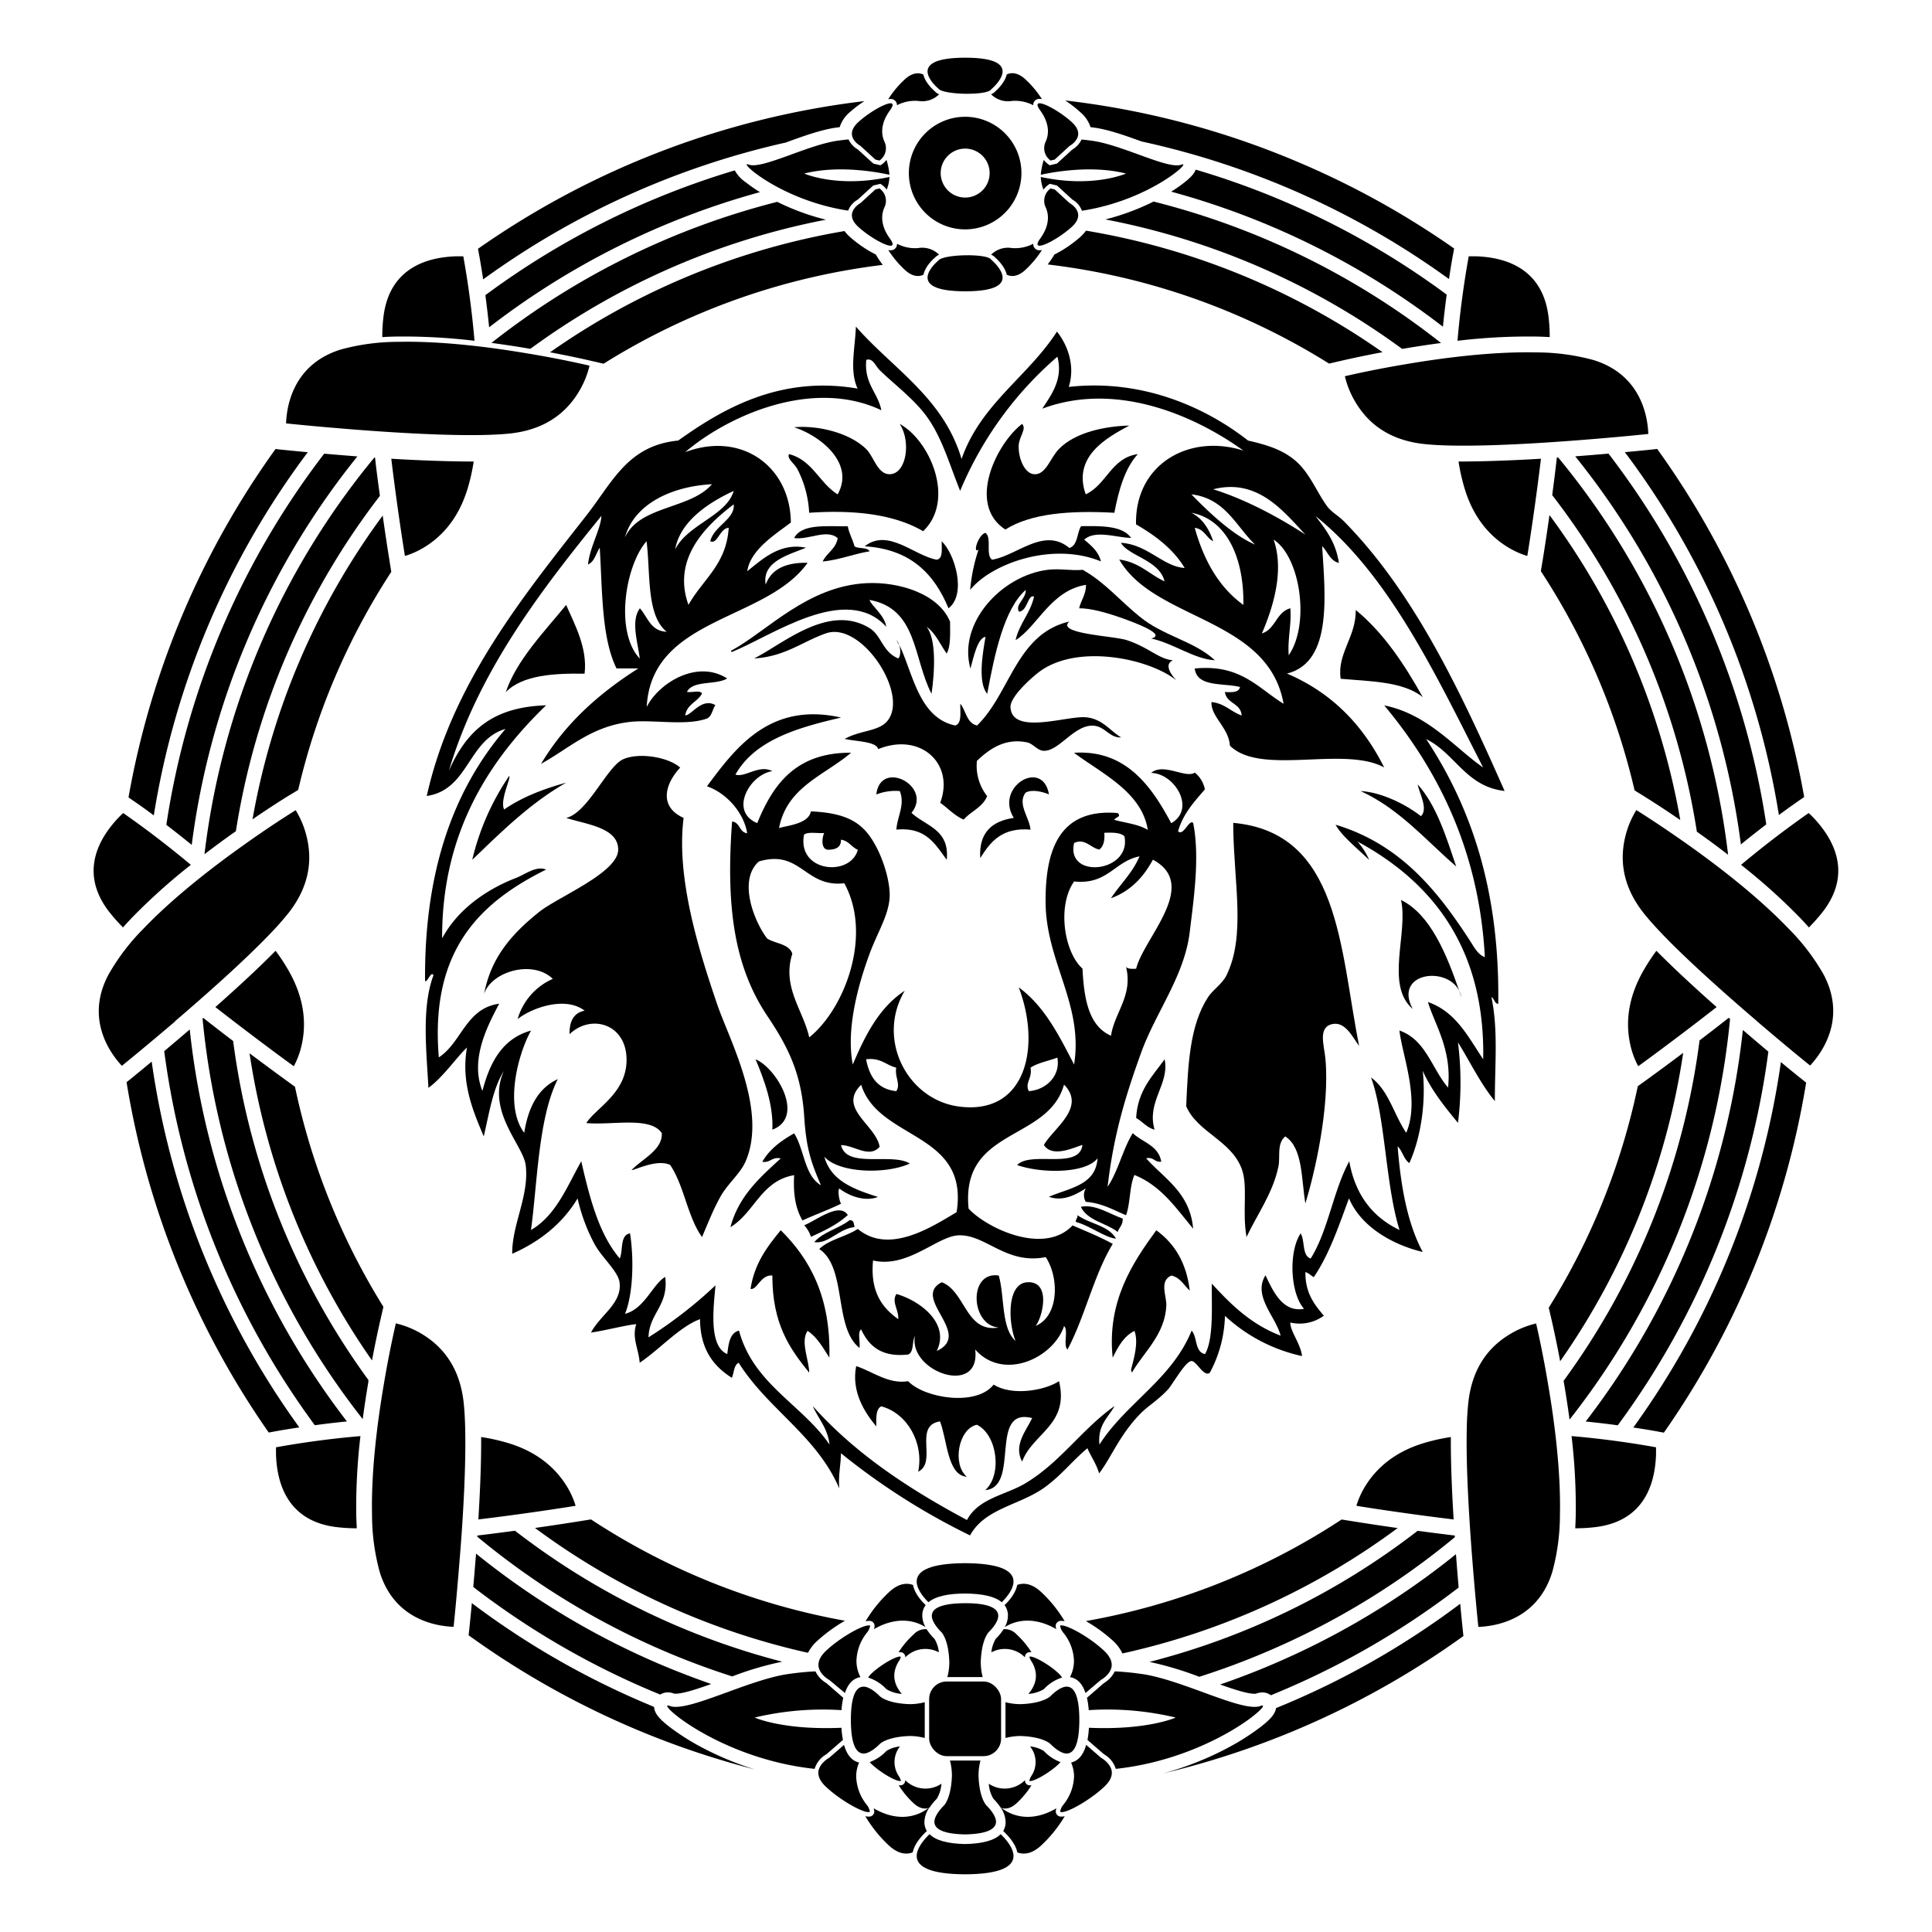 <svg id="Layer_1" data-name="Layer 1" xmlns="http://www.w3.org/2000/svg" viewBox="0 0 566.93 566.93"><path d="M418.5,216.88c13.11,19.84,21.62,44.3,21.15,77.72-1.15-.15-1.1-1.52-2-2,2,9.55,1,19.48,1,30.5-4.23-5.12-7.23-11.47-10.82-17.22a94.48,94.48,0,0,1,0,23.62c-3.85-4.7-7.69-9.38-10.34-15.26,1,9.16-.54,19.6-3.93,27.06-1.66-1.13-2-3.57-3.44-4.92.94,11.84,2.89,22.68,7.37,31-8.47-2-18.05-7.19-21.64-15.74-3,8.12-5.81,16.49-10.33,23.12-.87-.44-1.44-1.18-2.46-1.47-.07,6.13,2.63,9.5,5.41,12.79a12,12,0,0,1-9.84,2c-.07,2.54,3,6.17,3.45,9.85a48.31,48.31,0,0,1-22.63-11.81A37,37,0,0,1,355,402.84c-1.85,1.31-3.89-3.57-5.41-3.45-1.79.13-5.51,6.87-6.89,8.37-3,3.2-5.78,4.78-7.87,6.88-6.18,6.18-8.73,13.06-12.3,17.71-.82-2.79-2.35-4.86-3.44-7.38-4.54,3.83-7.52,7.78-12.3,11.31-7.37,5.46-17.68,6.17-22.14,14.27a197.69,197.69,0,0,1-37.88-24.11c-.05,3.56-.81,6.41-.49,10.33-6.63-15.49-21-23.28-29.52-36.88-1.43.69-1.34,2.91-2,4.42-5.43-3.43-9.29-8.42-9.34-17.22-6,2.23-11.82,8.84-17.71,12.8-.25-3.9-2.36-7.31-1-11.33-3,.26-9,1.85-13.28,2.47,2.72-5.2,9.2-8.59,8.37-14.76-.45-3.29-5.31-7.36-7.39-11.31a52.73,52.73,0,0,1-4.92-13.29c-4.43,7.37-11,12.62-19.18,16.24-.14-8.46,5.09-17.2,3.94-26.08-.76-5.82-11.65-15.89-6.4-27.55-3.23,5.14-4.31,12.43-5.9,19.19-3-7.14-6.76-15.64-4.92-26.07-3,2.76-7,8.72-11.31,11.81-.62-11.25-2-23.74,1.47-33-.67-1.58-2.07,2.77-2.46,1.48-.23-32.69,8.64-56.3,23.61-73.79-11.09,3.18-10.7,17.82-23.11,19.68,7.25-32.62,27.88-58.15,46.72-82.16,7.75-9.86,12.18-20.7,27.06-22.14,12.89-9.2,29.84-19.18,52.64-15.25-2.42-5.27-.74-11.71-.49-18.19,10.87,12.41,25.69,20.88,31,38.85,5.63-16.17,19.47-24.14,28-37.39,3.08,3.89,5.44,10,3.45,16.24,21.5-2.41,40.12,5.94,52.63,15.74,5.36,1.23,9.61,2.54,13.28,5.41,4.62,3.61,6.5,9.11,9.84,13.78,1.31,1.82,3.27,2.76,4.93,4.43,20.68,20.91,34.43,50.27,47.22,79.2C430.14,230.82,427.07,221.1,418.5,216.88Zm16.73,94c.67-34-16.36-52.85-36.9-63.95a20.13,20.13,0,0,1,3.44,5.41c-3.24-3.16-8.23-7.18-9.84-10.33,19,5.71,29.88,19.36,39.36,33.94,1.15,1.76,2.36,4.2,4.43,4.92C434,248.49,421,224.75,406.2,207c12.86,2.56,20.86,12.59,29,18.2-13.75-26.93-27.51-56.44-49.2-73.79,3,3.88,6,7.73,6.89,13.78-2.64-.65-3.26-3.3-4.92-4.92.95,15,2.93,34.09-10.33,37.38,13.11,5.58,22.31,15.08,28.53,27.55-11.84-6.46-36.21,2.58-45.26-6.39-.38-5.37-5.63-8.47-5.41-12.8,3.87.39,5.69,2.84,8.85,3.94-.24-3.7-4.46-3.41-4.91-6.89,2.06.11,4.11.18,4.42-1.47-5-1.24-12.59.12-13.28-5.42,13.48-1.34,18.54,5.74,26.07,10.34-4.48-25.37-37.95-24.37-48.21-42.31,5.81.76,8.81,4.31,13.28,6.4-1.46-6.25-10.61-7.43-12.79-11.32,7.88.5,12.37,7,18.7,7.38-3.4-5.62-8.57-9.47-14.27-12.79-.39-17.56,15.47-26.74,31.49-21.65-13.43-9.73-36.83-20.6-59-12.3,2.51-3.88,6.22-8.62,4.43-15.25a105.8,105.8,0,0,0-28.53,39.36c-3.27-8-5.56-16.68-10.82-23.12-3.83-4.69-8.84-8.43-12.8-12.3-1.24-1.21-2-3.68-3.93-3-.65,7.06,3.35,9.45,4.43,14.77-20.34-9.62-45.25,1.76-57.56,12.3,16.52-6.24,30.86,4.22,31,20.66-5,3.75-11.89,8.11-12.79,14.27,4.31-3.4,9.56-8.48,17.23-6.89-5.12,2.1-13,4.09-11.82,10.82,1.66-4.58,5.94-6.52,12.3-6.39-12.28,17.23-45.82,15.83-47.22,42.3,3.57-7.06,14.78-14,23.61-8.36-3.27,2-10.05.45-11.8,3.93,1.33.31,3.9-.62,4.42.49-1.3,2.47-4.43,3.11-4.92,6.4,1.81.07,4.79-5.3,8.85-3-.89,1.23-1,3.24-2.46,3.93-6.19,2.25-15.92.24-22.62,1-11.33,1.27-17.94,7.82-26.08,12.3,7.05-11.82,17-20.68,28.54-28h-6.4c-4.43-9-4.14-22.75-4.92-35.41-1.13,1.66-1.5,4.07-3.45,4.92.55-5.21,3.75-10.36,3.94-14.27-17.72,21.8-36.06,45.6-44.76,74.78,5.15-11.58,12.65-18.7,28.53-19.19-16.59,16-30.64,37.26-30.51,68.38,4.48-8.33,12.67-14.22,21.66-17.72,2.83-1.09,5.89-3.65,8.85-2.46-19.3,9.58-34.14,23.59-31.48,55.11,6.74-4.41,7.91-14.39,17.71-15.75-3.46,6.54-8.63,16.43-4.92,25.59,2.2-8.45,5.91-15.4,14.27-17.71-3.85,6.89-7.89,22.21-2,30,1.16-7.38,4-13.05,9.85-15.75-5.74,11.32-6,30.78-7.87,44.28,7.35-4.29,10.56-12.72,14.75-20.17,2.49,10.79,5.18,21.38,11.32,28.53,1-2.48,0-6.9,3-7.37,1.28,8.32.73,18.33-1.48,23.6,5.77-1.44,8.21-8.84,11.81-10.82,1,8.5-4.64,10.45-4.92,17.72a128,128,0,0,0,19.67-15.26c-.62,6.69-2,17.93,3.45,20.17.39-3.05.71-6.18,3.44-6.88,4.26,15.74,18.42,21.59,26.57,33.44-.55-4.86-3.28-7.54-4.92-11.31,12.34,13.89,28.16,24.32,45.25,33.45,3.4-6.46,11.47-7.34,17.22-10.82,10.25-6.18,16.42-15.76,26.08-22.63-1.85,3.4-5,5.55-4.43,11.31,7.88-12.29,21.22-19.1,27.06-33.44,1.72,1.89.87,6.33,3.93,6.88,2.67-4.62,1.85-15.12,2-20.66,5.63,6.18,11.6,12,20.17,15.25-1.39-5.57-8.25-11.62-4.43-17.71,2.16,4.56,5,11,11.31,9.84-4.05-4.5-4.6-16.74-1-22.13,1.33,2.11.33,6.55,2.95,7.37,5.13-8.15,6.63-19.94,11.32-28.53,1.75,9.89,6.88,16.4,14.75,20.17-4.14-13.24-4.14-33.24-8.36-44.76,5.15,3.7,6.74,11,10.33,16.23,4.1-9.63-1.09-22.41-2-30,7.71,2.62,9.5,11.17,14.27,16.73,1.18-11.2-4-18.65-5.9-25.1C427.22,296.88,430.82,304.26,435.23,310.84ZM378.65,178.5c.34,5.1-.83,8.69-.49,13.78,6.29-9.07,3.46-28.83-4.43-33.94,3.26,9.28-.3,20.27-3.44,27.54C374.29,184.65,374.49,179.59,378.65,178.5ZM356,143.58c10,3.09,20.09,8.77,27.06,13.29C376.78,150.23,369.11,140.2,356,143.58Zm8.86,33.94c.22-14-5-25.13-15.25-27.05,3.25,1.67,5.16,4.67,6.39,8.36-2.06-1.06-2.63-3.6-5.41-3.93C353.27,164.53,357.73,172.37,364.88,177.52Zm3.44-17.7c-5.67-5.48-8.75-13.56-18.69-14.76C354.93,150.58,361.89,157.06,368.32,159.82Zm-159.88-1c1.09-4.49,7.31-6.46,6.88-10.82-7.73,5.87-18.27,15.71-13.27,29.51,4.08-7.4,11.14-11.81,11.8-22.62C211.18,155,210.59,159.83,208.44,158.83Zm-10.33,2.46c3.68-7.46,15.06-9.86,17.21-17.22C207.68,147.57,199.47,153.14,198.11,161.29Zm-14.76-3.44c4.21-9.56,19.24-8.32,25.58-15.75C196.16,142.78,185.8,148.48,183.35,157.85Zm4.43,20.65c2.33,2.59,3.13,6.71,7.87,6.89-6-4.81-4.71-16.93-5.9-26.56-6.17,6.93-9.46,26.49-2,34.43C187.21,188.66,185,182.16,187.78,178.5Z"/><path d="M428.83,292.64c-.21-.64-.43-1.28-.65-1.92A7.24,7.24,0,0,1,428.83,292.64Z"/><path d="M416,230.16c5.56,6.24,8.32,15.28,11.32,24.11-9-7.78-16.6-16.86-28.05-22.14,6.07.33,13.2,3.86,17.71,7.38C419.15,237.28,416.51,232.9,416,230.16Z"/><path d="M411.12,264.1c8.55,4.16,13.35,15.82,17.06,26.62-3.75-7.42-19.34-5.22-13.62,5.36C406.38,289.07,413.29,273.85,411.12,264.1Z"/><path d="M397.84,179c8.27,6.82,14.26,15.92,19.67,25.59-5.65-4.66-15.78-4.66-24.1-5.41C392.3,191.75,397.93,187,397.84,179Z"/><path d="M398.82,306.91c-1.88-2.44-4-7.24-7.87-6.4-4.38.94-2.31,6.43-2,10.33,1.27,14.45-3.25,33.72-5.9,42.31-1.22-7.31-.72-16.34-5.91-19.68-2.57,2.15-1.39,6.07-2,8.85-1.61,7.84-6.43,14.36-9.35,20.67-1.36-7.49.52-15.05-1.48-20.17-3.22-8.28-12.93-10.56-16.23-18.2.54-12.24,1-23.67,6.4-32,1.43-2.21,4.17-3.87,5.41-6.4,5.69-11.57,2.22-26.93,2-43.29v-1.47C393.22,244.3,393.15,278.47,398.82,306.91Z"/><path d="M350.61,226.72a8.32,8.32,0,0,1,2.95,4.92c-3.09,3.62-6.37,7.07-7.87,12.3,1.58,1.54,3.24-3.62,4.43-2.46,2,9.89.19,22.17-1,32-1.55,12.93-9.94,23.47-14.26,35.42-4.45,12.32-8.09,24-9.84,39.36,3.11-4.6,4.44-11,7.38-15.74,2.87,2.7,7.55,3.6,8.36,8.36-2,.25-2.17-1.44-4.43-1,5,5.77,12.91,10,13.78,20.66-5-6-9.38-12.6-17.22-15.75-1.47,3.29-1.18,8.34-2.46,11.81-3.72-1.53-7-3.54-11.81-3.93a3.86,3.86,0,0,1,0-3.94c-2.65,1.62-6.52,4-10.82,2.46,5.93-2.6,13.74-3.32,14.27-11.31-3.39,4.49-16.28,4.54-23.61,2,4.09-4.26,18.23,1.52,19.18-5.9-2,.49-8.78,4-11.31,0,2.78-4.92,12.51-11,5.9-17.71-4.68,16.81-30.38,12.57-28,36.4,5.58,5.94,22.28,13.68,30.5,4.92,4,1.72,8.1,3.38,11.8,5.42-5.58,9.16-8.14,21.36-13.28,31-1.36-1.26.34-5.59-1-6.89-3.2,9.49-17.83,16.21-26.08,6.89,1.65,13.92-19.54,6.59-17.7-3.94-.89,1.57-.21,4.7-2,5.41-7.91.85-11.53-2.57-13.78-7.38-1.13.85-.18,3.76-.49,5.42-7.62-6-3.61-23.61-11.8-29,2.93-2.82,7.85-3.62,11.31-5.9,9.17,7.63,21.68-.57,29-4.92,3.74-23.66-22.88-21-28-37.39-7.05,6.91,4.34,11.78,5.41,18.2-3,3.49-7.42-.44-11.31-.49,1.52,7,14.92,2.14,20.17,5.41-6.75,3.14-20.66,2.94-25.09-2,2,7.18,8.79,9.58,15.74,11.81-4.21,1.58-8.9-.61-11.31-2.46-.57.29-.08,3.65.49,4.43-3.62,1.79-7.62,3.2-11.31,4.92-2-3.3-2.79-7.71-2.46-13.29-9.69,1.63-11.63,11-18.7,15.26,2.45-9.2,8.7-14.6,14.76-20.17-2.66-.54-2.93,1.33-5.41,1,2.15-3.76,5.59-6.22,9.35-8.36,3,4.74,3,12.42,7.87,15.24-3.25-7.41-4.36-11.56-4.92-20.16-.82-12.61-4.64-20.3-10.82-29.52-9.85-14.7-12.17-32.47-10.34-57.06,2.38.24,2.07,3.18,4.43,3.44-.89-5.67-5.71-11.66-11.81-13.78,8.31-11.14,18.35-24.9,39.36-20.17-12.88,3-25.24,6.58-31,16.73,2.68,1,7-3.06,10.82-1-6.68,1-12.75,11.82-4.42,15.25,4.64-11.42,11.38-20.76,27.54-20.66-7.78,6.65-18.84,10-21.15,22.13,2-.74,8.69-1.14,9.35-4.92,7.46.34,12.28,1.82,15.74,5.42,4.07,4.22,7.21,13,7.38,18.68s-3.4,10.93-5.91,17.72c-3.57,9.71-6.88,22.37-4.92,32.47,3.66-8.65,7.8-16.79,15.25-21.65-8.44,14.22.76,31.87,15.75,33.95,20,2.74,24.27-17.7,17.71-34.94,7.5,5.46,11.82,14.09,16.23,22.64,2.83-17.68-8.29-30.12-8.36-47.73-.06-14.17,3.34-27.56,21.15-26.07,1.2,1.16-.55,1.1-1,2,3.35.91,7.21,1.3,9.84,2.95-1.72-11.08-13.38-16.47-21.65-22.63,15.44-1,22.92,10.21,28.53,20.66,7.31-4.17,1.07-14.6-5.9-14.76C341.44,223.73,347.91,228.52,350.61,226.72Zm-17.22,57.55c2.24-9.1,18.76-24.57,4.92-32-2.76,5.11-6.54,9.2-12.3,11.31,2.74-4.16,6.33-7.44,8.37-12.29-7.39,1.46-9.32,8.39-19.19,7.37-5,7.05-3,20.66,2.46,25.58.44,8.92,1.84,16.86,8.36,19.68,1.07-6.91,6.48-11.74,4.43-20.17C331,284.35,332.18,284.34,333.39,284.27Zm-18.2-36.89c-2.49,10.78,16.95,8.64,14.76-2-1.2-1.1-3.52-1.09-5.9-1,.17,2.3-.23,4-1.48,4.92C320,248.78,318.3,245.86,315.19,247.38Zm-13.28,72.81c5.34-.41,9.34-4.75,8.36-9.84-2.63,1-5.7,1.51-7.87,2.95C303,316.43,300.63,317.78,301.91,320.19Zm2,68.87c6.78-2.78,7-14,2.95-20.17-11.62,2.31-17.59-6.7-25.58-6.39-6.26.24-14.95,9.75-25.09,7.38-.87,9.06,2.58,13.81,7.38,17.21.27-2.58-2.08-5.11-.5-7.38,6.9,2,15.78,8.6,11.81,16.73,10.78-5-7.63-15.56,1.48-20.17,7,2.69,7,14.93,16.72,13.28-8.31-.61-9-16.62,0-15.25,1.77,6.28.67,15.4,4.92,19.19-2.18-5.42-2.58-16.89,3.45-17.22C308.65,375.87,305.86,386.78,303.88,389.06ZM263,320.19c1.38-2-.52-4.2,0-6.89-3-.74-4.56-3-8.85-2.46C255.13,316,257.54,319.62,263,320.19Zm-11.31-70.84c-1.84-.79-2.61-2.63-4.92-2.95.06,2.35-1.64,2.95-3.93,2.95-1.94-.3-1.65-3.38-1-4.92-1.95.18-4.71-.45-5.9.49C233.84,255.93,249.53,257.44,251.73,249.35Zm-14.26,55.09c10.39-8.3,18.71-29.94,10.32-45.26-11.58,1.35-12.78-10.07-25.08-6.38-6.29,5.61-1.18,17.94,2.46,22.62,2.43,1.51,6.36,1.5,7.38,4.43C229.36,289.65,235.74,296.48,237.47,304.44Z"/><path d="M356.51,193.75c-6.07-.32-12.1-4.94-18.69-6.39,4.62-1.11-4.44-4.49-8.37-5.91-4.85-1.74-9.59-3-12.78-2.95.53-2.41,2-3.9,2-6.88-10.33,1.64-14.27,12.29-20.66,16.23,1.12-4.94,4.32-7.81,5.42-12.78-1.83-.83-1.9,4.33-4.43,4.42-1.18-2.2,2.09-3.66,2-6.39-6.38,5.58-9.18,19-11.31,30.49-2.89-3.33-1.25-12.4-.49-16.72-2.33.3-3.53,6-4.43,9.34-3.8-13.43,9.2-27.32,22.63-29,3.66-.47,6.84.34,10.33,0,6.55,3.71,10.74,8.92,16.73,13.76C341.43,186.69,350.36,188.05,356.51,193.75Z"/><path d="M349.13,378.73c-1.73-1.55-2.72-3.84-5.41-4.43-3.66,1.56-1.33,6.08-1.47,8.86-.41,8.33-6.4,13.43-9.84,19.18-.26.76-.51,0-.5-.49.79-3.07,2.25-7.81,1-11.31-3.19,1.57-4.83,4.67-6.4,7.87-1.75-16.52,5.87-27.92,12.79-37.39C344.63,364.86,348.16,370.52,349.13,378.73Z"/><path d="M344.22,193.75c-2.92,1.24-.28,4.55,1,5.91-7.71-6.3-29-11-40.34-2.46-2.61,2-8.51,7.38-8.36,10.33.42,8.32,16.6,2.44,22.13,2.95,4.81.46,6.81,3.72,10.33,5.91-3.51.18-4.71-3.37-8.35-3.45-5.49-.11-9.85,7.43-14.27,7.38-1.9,0-3.19-2.09-4.92-2.46-6.26-1.32-10.82,1.63-14.77,5.41a14.34,14.34,0,0,0,3,10.34c-1.31,3.28-4.74,4.44-6.89,6.89-2.76-1.18-4.57-3.31-6.88-4.93,4.3-11.55-5.85-20.78-18.21-15.74-.51-2.26-6.29-2.22-9.84-3,5.37-2.93,11-2,13.29-6.4,4.5-8.5-8.78-28-18.7-24.6-6.79,2.32-12.07,6.88-21.15,7.38,8.31-4.09,21.87-16.35,33.94-8.85,3.47,2.16,3.75,7,8.37,8.85.74-.76.69-2.6.29-3.95,3.93,7.94,5.68,21.44,16.43,23.63,2-.64,1.4-3.84,1.48-6.39,1.68,2.09,1.85,5.69,4.91,6.39,9.75-9.44,11.49-26.88,27.07-30.5-4,3.57,12.72,4.19,16.72,5.41C337,189.87,340.12,193.49,344.22,193.75Z"/><path d="M341.75,310.84c1.52,7.28-5.37,12.42-2.95,20.66-2.32-.63-3.52-2.38-5.41-3.44C333.82,320,338.19,315.8,341.75,310.84Z"/><path d="M333.88,133.25c-3.82,4.21-5.58,10.49-6.88,17.22-13-.72-24.44.16-32,4.92-11.39-7.4-2.55-25.31,4.92-31,1.45,1.46-.9,3.7-1,6.4-.11,3.75,1.73,8.08,4.43,8.36,3.53.38,4.84-4.81,7.37-7.38,4.88-5,13.7-6.71,20.66-6.89-6.78,3.63-16.68,9.14-12.79,20.18C324.79,142.19,326,134.4,333.88,133.25Z"/><path d="M329.45,357.58c.12,1.91-1.05,2.54-1.47,3.93-3.41-2.66-8.85-3.27-10.82-7.38C321.39,353.25,325.74,356.32,329.45,357.58Z"/><path d="M331.91,157.85c-4.59-.14-10.44-2.4-13.76.49,2,1.73,4.15,3.38,4.91,6.4-14.21-5.86-32.13.61-38.37,8.36a49.9,49.9,0,0,1,2.46-11.81c-1.83,1.36-.11-4.37,2-4.92,2,1.32-.05,6.6,2,7.87,7.42-1.28,15.2-9.64,22.64-3.44,2.51-.76,2.19-4.37,3.44-6.4C323.3,154.33,329.43,154.26,331.91,157.85Z"/><path d="M316.18,356.59c3.52,2.55,9.14,3,11.31,6.89-3.33-.34-7.63-3.8-11.81-4.92C315.62,357.68,316.28,357.52,316.18,356.59Z"/><path d="M310.76,405.3c3.12,12.82-7.82,15.31-10.82,23.6-2.66-4.86,1.3-9.23,2.95-12.79-12.93-3.26-3.37,20.25-13.77,21.16,5.08-4.6,3.47-16.34-2.47-19.19-5.37,1.13-7.32,11.54-2.95,15.25-5.7-.37-5.71-10.68-7.86-16.24-7.94,1.24-.67,11.94-6.4,14.77,1.7-8.4-3.12-17.09-10.82-19.19-1.67.79-1.49,3.44-1.48,5.9-3.46-4.14-7.37-10.25-5.9-17.7,4.83,1.57,9.46,5.38,15.25,4.43,4.74,5,20,7.5,25.09,1C296.78,409.63,306.29,408.18,310.76,405.3Z"/><path d="M307.81,233.11c-1.61-.7-5-1.64-6.89-.49-2.45,3.32,1.15,7.23,1.48,10.83-8.43-.73-11.8,3.61-14.76,8.36-.45-7.66,3.57-10.87,9.84-11.81C291.78,230.87,306,222.4,307.81,233.11Z"/><path d="M278.79,182.44c0,3.45.25,7.14-1,9.35-1.91-2.69-3.22-6-5.91-7.88,2.84,3.45,2.48,12.78,1.47,19.68-5.43-10.48-4.08-25-18.2-27.55.57,1.75,4.41,4.45,4.92,7.87-11.85-12.94-33.53,2.66-45.26,7.39-.55-.09-.27-.5,0-.5,10.34-5.64,22.08-18.75,39.36-19.67C263.77,170.62,275.45,174.24,278.79,182.44Z"/><path d="M276.33,158.83c3.84,3.61,7.41,15.54,2,19.67-4.17-10.09-11.15-17.38-24.6-18.19,6.9-5.44,14.55,2.79,21.15,3.93C276.82,163.91,276.28,161.08,276.33,158.83Z"/><path d="M267.47,238.52c4.14,3.9,11.25,4.82,10.34,13.78-3.36-4.53-6.07-9.68-14.77-8.85.21-3.77,2.62-7.28,1-11.32a15.42,15.42,0,0,0-6.89,1C258.35,222.63,273.82,230.7,267.47,238.52Z"/><path d="M264,124.39c9,4.93,16.4,22.4,6.89,31.49-8.18-4.79-19.56-6.36-33.45-5.41A31.07,31.07,0,0,0,234,137.68c-1-1.82-3.16-3.1-2.46-4.43,6.9,1.8,8.88,8.49,14.26,11.81,5.18-9.23-5.3-17.29-12.78-19.68,6.52-.61,16,1.38,21.15,6.39,2.27,2.24,3.32,7.41,6.89,7.38C266,139.11,267.41,129.54,264,124.39Z"/><path d="M263.83,189.31c-.25-.51-.51-1-.79-1.46A2.88,2.88,0,0,1,263.83,189.31Z"/><path d="M250.75,160.31c1.13.83,3.77.16,4.42,1.47-4.79.78-8.67,2.47-13.77,3,1.19-2.59,3.9-3.65,4.42-6.89-3.32-2.76-8.4.6-12.78,0,2.15-4.24,9.38-3.41,15.73-3.45C249.18,156.63,250.2,158.23,250.75,160.31Z"/><path d="M249.27,358.07c1.3-.16,1.27,1,1.48,2-4.66.48-7.67,5.06-11.81,4.42C241.52,361.47,246.16,360.53,249.27,358.07Z"/><path d="M236,359.54c3.42-1.34,10.3-6.9,12.78-3-3,2.77-6.87,4.6-10.81,6.4A9.42,9.42,0,0,0,236,359.54Z"/><path d="M229.1,361c8.67,8.55,14.72,19.72,14.27,37.39-1.87-2.89-3.54-6-6.4-7.87-2.13,3.2.38,8.28.5,12.3-5.85-7.21-10.84-14.39-10.83-28.54-3.44-.32-4.48,4.37-6.4,3.94C221.39,370.68,225.18,365.78,229.1,361Z"/><path d="M221.72,310.84c6.17,2.58,14.65,17,4.92,20.66C227,324.22,224.21,316.79,221.72,310.84Z"/><path d="M210.41,294.6c3.49,10.3,14.93,31.24,8.36,46.25-1.57,3.59-5.24,6.48-7.38,10.33S207.9,358.59,206,363c-4.26-5.91-5.24-15.11-9.35-21.16-4-1.88-10.69,1.74-11.31,1.48,3.07-3.2,9.14-5.9,8.86-10.82-3.41-5-14.51-2.24-22.15-2.95,2.79-4.43,11.91-8.8,11.81-18.7-.1-10.47-10.45-13.39-16.73-7.38-.06-3.84,1.25-6.29,4.43-6.89-5.72-4.4-15.62-.79-19.67,2.47a18.44,18.44,0,0,1,10.33-11.81c-5.91-5.7-18-2.2-20.17,4.43,1.83-9.51,6.7-16.55,16.23-24.12,5.59-4.43,23.05-11.46,23.12-18.19.07-6.53-9.4-7.45-15.25-9.35,6.37-1.51,12-15.14,16.73-17.22s13.31-.61,16.72,2.46c-4,4.21-6.76,11.24,1,14.76C198.36,257.66,205.09,278.94,210.41,294.6Z"/><path d="M166.13,177.52c2.51,5.72,6.32,12.68,5.41,20.17-8.81-.14-18.24.36-23.12,5.41C151.54,193.76,159.79,185.29,166.13,177.52Z"/><path d="M147.93,237.54c5.14-3.56,11.4-6,18.2-7.87-10.64,6.09-19,14.42-27.55,22.63a73.64,73.64,0,0,1,10.83-24.6C150.08,228.16,146.6,234.75,147.93,237.54Z"/><path d="M452.15,167.6a200,200,0,0,1,27.51,64.34l3,1.86c2.09,1.31,5.81,3.68,10.41,6.84a211.81,211.81,0,0,0-38.39-89.5c-.84,6-1.57,10.6-1.91,12.73Z"/><path d="M87.5,231.8a200.23,200.23,0,0,1,27.32-64l-.64-4c-.34-2.1-1.05-6.63-1.88-12.51a212,212,0,0,0-38.2,89.13c4.5-3.08,8.13-5.4,10.2-6.69Z"/><path d="M480.6,318.73a199.9,199.9,0,0,1-26.13,65l.83,3.58c.55,2.4,1.49,6.69,2.52,12.14a212,212,0,0,0,36.1-90.5c-4.88,3.67-8.7,6.45-10.45,7.72Z"/><path d="M112.51,383.48A200.1,200.1,0,0,1,86.56,318.9l-3.1-2.25c-1.73-1.25-5.46-4-10.23-7.56a212,212,0,0,0,35.93,90.12c1-5.35,1.93-9.56,2.47-11.92Z"/><path d="M87.83,418.86A240.83,240.83,0,0,1,44.51,311.52c-2.61,2.18-4.65,3.85-5.83,4.8l-1.54,1.24A249.12,249.12,0,0,0,78.86,420.37l1.28-.24C81.37,419.9,84.09,419.42,87.83,418.86Z"/><path d="M522.59,311.67a240.72,240.72,0,0,1-43.31,107.22c3.65.55,6.3,1,7.5,1.24l1.47.27A249,249,0,0,0,530,317.7l-1.71-1.38C527.1,315.38,525.13,313.77,522.59,311.67Z"/><path d="M45.13,239.28A241,241,0,0,1,90.31,132.7c-3.41-.31-6-.58-7.56-.73l-1.9-.21A249.26,249.26,0,0,0,37.71,234l1.1.76C39.84,235.46,42.1,237,45.13,239.28Z"/><path d="M476.8,132.68A240.79,240.79,0,0,1,522,239.16c2.95-2.18,5.14-3.71,6.15-4.41l1.27-.87a249,249,0,0,0-43.13-102.14l-2.08.23C482.69,132.12,480.12,132.38,476.8,132.68Z"/><path d="M72.39,366.68a227.24,227.24,0,0,1-16.71-64.59l-1.3,1.11c-2.2,1.88-4.28,3.64-6.19,5.25A236.89,236.89,0,0,0,92.38,418.22c2.83-.39,6-.77,9.42-1.11A228.25,228.25,0,0,1,72.39,366.68Z"/><path d="M462.24,133.91a228.52,228.52,0,0,1,48.61,113.88c2.66-2.17,5.18-4.15,7.45-5.88A236.79,236.79,0,0,0,472,133.11c-2.51.22-5.28.45-8.22.68Z"/><path d="M72.39,188.26a228,228,0,0,1,32.48-54.33l-1.74-.14c-2.87-.22-5.57-.45-8-.66A236.83,236.83,0,0,0,48.81,242.05c2.27,1.73,4.79,3.71,7.45,5.88A227.15,227.15,0,0,1,72.39,188.26Z"/><path d="M511.43,302.24a228.47,228.47,0,0,1-46.12,114.89c3.41.34,6.59.73,9.41,1.11A236.54,236.54,0,0,0,518.91,308.6c-1.95-1.65-4.09-3.46-6.36-5.4Z"/><path d="M498.72,305.3a215.68,215.68,0,0,1-39.89,99.88c0,.13.05.26.06.39.56,3.27,1.15,7,1.68,11A224.32,224.32,0,0,0,507.67,299l-.38-.33C504.33,301,501.43,303.23,498.72,305.3Z"/><path d="M108.14,405a215.87,215.87,0,0,1-39.72-99.51c-2.77-2.11-5.74-4.41-8.78-6.8l-.2.18a224.22,224.22,0,0,0,47,117.56c.52-3.94,1.1-7.62,1.64-10.83C108.07,405.36,108.1,405.17,108.14,405Z"/><path d="M69.22,243.9a216,216,0,0,1,42.26-98.4c-.47-3.5-1-7.29-1.42-11.2l-.24,0A224.34,224.34,0,0,0,60,250.67c3.16-2.42,6.16-4.61,8.82-6.49C69,244.09,69.08,244,69.22,243.9Z"/><path d="M455.48,145.29a216,216,0,0,1,42.45,98.77l.17.12c2.72,1.92,5.8,4.17,9,6.65a224.34,224.34,0,0,0-49.84-116.56l-.42,0C456.42,138.13,455.94,141.85,455.48,145.29Z"/><path d="M257,74.69a35.53,35.53,0,0,1-7.69-5.25,11.92,11.92,0,0,1-1.5-1.64,212.19,212.19,0,0,0-86.41,35.58c5.38,1,9.61,1.94,12,2.49l3.71.86a199.8,199.8,0,0,1,81.93-29c-.6-.79-1.15-1.58-1.62-2.34Z"/><path d="M318.68,67.69a12.13,12.13,0,0,1-1.58,1.76,36.09,36.09,0,0,1-7.69,5.24l-.4.65c-.45.73-1,1.5-1.56,2.26A199.9,199.9,0,0,1,390,106.69l3.56-.82c2.4-.55,6.68-1.5,12.13-2.52a212.2,212.2,0,0,0-87-35.66Z"/><path d="M230.29,41.93l.66-.24c4.64-1.69,9.9-3.6,14.32-4.23l1.13-.15A9.44,9.44,0,0,1,249.28,33a35.31,35.31,0,0,1,4.37-3.33A248.61,248.61,0,0,0,140.27,73l.24,1.34c.23,1.22.71,3.92,1.27,7.64a240.89,240.89,0,0,1,88.51-40.09Z"/><path d="M380.73,47.48a247.34,247.34,0,0,0-68.17-18A35.35,35.35,0,0,1,317.1,33,9.45,9.45,0,0,1,320,37.31l1.16.15c4.27.6,9.32,2.42,13.85,4.06a241.05,241.05,0,0,1,90.18,40.37c.55-3.65,1-6.3,1.25-7.51l.26-1.46A248.61,248.61,0,0,0,380.73,47.48Z"/><path d="M350.87,49.78c-.48,1.3-1.65,2.44-3.33,3.77a43.39,43.39,0,0,1-3.86,2.69,229.09,229.09,0,0,1,79.73,39.63c.35-3.41.73-6.59,1.11-9.42A236.2,236.2,0,0,0,376,58.76,232.94,232.94,0,0,0,350.87,49.78Z"/><path d="M223,56.38a42.21,42.21,0,0,1-4.08-2.83A10.24,10.24,0,0,1,215.61,50a236.83,236.83,0,0,0-73.18,36.61c.37,2.83.76,6,1.1,9.43A228.85,228.85,0,0,1,223,56.38Z"/><path d="M338.58,59.11a70.28,70.28,0,0,1-14.21,5.28,215.9,215.9,0,0,1,87.09,38l.4-.07c3.26-.56,7-1.14,11-1.67a224.69,224.69,0,0,0-84.29-41.49Z"/><path d="M228.07,59.23a224.71,224.71,0,0,0-83.85,41.39c3.95.53,7.64,1.1,10.85,1.65l.56.09a216,216,0,0,1,86.72-37.89A70.12,70.12,0,0,1,228.07,59.23Z"/><path d="M266.7,50.79a16.51,16.51,0,0,0,16.52,16.52h0a16.54,16.54,0,0,0,16.51-16.52h0a16.52,16.52,0,0,0-16.51-16.52h0A16.51,16.51,0,0,0,266.7,50.79Zm23.7,0a7.18,7.18,0,1,1-7.18-7.18A7.18,7.18,0,0,1,290.4,50.79Z"/><path d="M274.41,75.53a3.25,3.25,0,0,1,1.17-.79,7,7,0,0,0-6.11-1.95,11.52,11.52,0,0,1-6.26-1.26,1.71,1.71,0,0,1-.18.91,1.81,1.81,0,0,1-1.71,1,3.29,3.29,0,0,1-.66-.08,29.42,29.42,0,0,0,4.92,5.89c2.21,2,4.08,2,5.41,1.36C271.49,78.17,273.8,76.05,274.41,75.53Z"/><path d="M290.81,76.15c.24.2,11.17,9.33-7.53,9.33s-8.16-8.87-7.95-9C276.53,74.58,289.68,74.3,290.81,76.15Z"/><path d="M259.54,60.83c-1.1,2.4-1,5.55,1.55,9.11,3.45,4.72-4.6.84-9.21-3.35-3.73-3.4-1-5.88.16-6.7a4.68,4.68,0,0,1,.46-.29l4.36-4,1.22-.3A4.43,4.43,0,0,1,259.54,60.83Z"/><path d="M292,75.53a3.25,3.25,0,0,0-1.17-.79,7,7,0,0,1,6.11-1.95,11.54,11.54,0,0,0,6.26-1.26,1.71,1.71,0,0,0,.18.91,1.79,1.79,0,0,0,1.71,1,3.37,3.37,0,0,0,.66-.08,29.76,29.76,0,0,1-4.92,5.89c-2.22,2-4.08,2-5.41,1.36C294.88,78.17,292.58,76.05,292,75.53Z"/><path d="M306.84,60.83c1.1,2.4,1,5.55-1.55,9.11-3.45,4.72,4.6.84,9.2-3.35,3.74-3.4,1-5.88-.15-6.7a4.09,4.09,0,0,0-.47-.29l-4.36-4-1.21-.3A4.43,4.43,0,0,0,306.84,60.83Z"/><path d="M251.29,58.83l.45-.28,4.5-4.11,2.1-.5.47.32a6.06,6.06,0,0,1,1.39,1.39,11.12,11.12,0,0,0,.8-3.72v0c-15.38,3.3-25-1-25-1,10.9-2.78,23.3,0,25,.35a20.41,20.41,0,0,0-.87-4.36,6,6,0,0,1-1.29,1.26l-.47.32-2.1-.5-4.5-4.1-.45-.29A6.58,6.58,0,0,1,249,40.91c-1,.09-2,.22-3.22.38-8.86,1.25-22.25,8.51-26.11,7-3.44-1.31,9.35,10.49,29.21,13.52A6.25,6.25,0,0,1,251.29,58.83Z"/><path d="M274.41,26.88a3.25,3.25,0,0,0,1.17.79,7,7,0,0,1-6.11,1.95,11.52,11.52,0,0,0-6.26,1.26A1.71,1.71,0,0,0,263,30a1.81,1.81,0,0,0-1.71-.95,3.29,3.29,0,0,0-.66.08,29.1,29.1,0,0,1,4.92-5.88c2.21-2,4.08-2,5.41-1.37C271.49,24.24,273.8,26.36,274.41,26.88Z"/><path d="M290.81,26.26c.24-.2,11.17-9.33-7.53-9.33s-8.16,8.87-7.95,9.05C276.53,27.84,289.68,28.11,290.81,26.26Z"/><path d="M259.54,41.58c-1.1-2.4-1-5.55,1.55-9.11,3.45-4.72-4.6-.84-9.21,3.35-3.73,3.4-1,5.89.16,6.7a4.68,4.68,0,0,0,.46.29l4.36,4,1.22.3A4.43,4.43,0,0,0,259.54,41.58Z"/><path d="M292,26.88a3.25,3.25,0,0,1-1.17.79,7,7,0,0,0,6.11,1.95,11.54,11.54,0,0,1,6.26,1.26,1.71,1.71,0,0,1,.18-.91,1.79,1.79,0,0,1,1.71-.95,3.37,3.37,0,0,1,.66.08,29.43,29.43,0,0,0-4.92-5.88c-2.22-2-4.08-2-5.41-1.37C294.88,24.24,292.58,26.36,292,26.88Z"/><path d="M306.84,41.58c1.1-2.4,1-5.55-1.55-9.11-3.45-4.72,4.6-.84,9.2,3.35,3.74,3.4,1,5.89-.15,6.7a4.09,4.09,0,0,1-.47.29l-4.36,4-1.21.3A4.43,4.43,0,0,1,306.84,41.58Z"/><path d="M315.11,58.83l-.45-.28-4.49-4.11-2.1-.5-.48.32a6.25,6.25,0,0,0-1.38,1.39,11.12,11.12,0,0,1-.8-3.72v0c15.38,3.3,25-1,25-1-10.91-2.78-23.3,0-25,.35a19.85,19.85,0,0,1,.88-4.36,6,6,0,0,0,1.28,1.26l.48.32,2.1-.5,4.49-4.1.45-.29a6.52,6.52,0,0,0,2.27-2.67c1,.09,2.05.22,3.21.38,8.87,1.25,22.26,8.51,26.11,7,3.45-1.31-9.35,10.49-29.2,13.52A6.21,6.21,0,0,0,315.11,58.83Z"/><path d="M329.37,485.19a212.4,212.4,0,0,0,80.76-36.79c-6-.86-10.69-1.59-12.83-1.94l-3.61-.57a200,200,0,0,1-75.05,29.8,45.92,45.92,0,0,1,7.82,5.66A12,12,0,0,1,329.37,485.19Z"/><path d="M240,481.34a46.34,46.34,0,0,1,7.95-5.75,200,200,0,0,1-74.53-29.73l-3.76.6c-2.12.34-6.72,1.06-12.67,1.91A212.13,212.13,0,0,0,237.1,485,12.41,12.41,0,0,1,240,481.34Z"/><path d="M369.86,506.81a69.93,69.93,0,0,1-9.42,6,91.36,91.36,0,0,1-19.12,7.58,249.35,249.35,0,0,0,88.11-40.31l-.23-2.17c-.15-1.47-.41-4-.71-7.3a240.32,240.32,0,0,1-50.95,29.33l-3.1,1.28C374.21,502.88,372.9,504.46,369.86,506.81Z"/><path d="M196.55,506.81c-3.22-2.49-4.5-4.11-4.61-5.92l-2.36-1a240.69,240.69,0,0,1-51.12-29.46c-.32,3.35-.57,5.94-.73,7.43l-.22,2a249.47,249.47,0,0,0,84,39.37A91.05,91.05,0,0,1,206,512.79,69.3,69.3,0,0,1,196.55,506.81Z"/><path d="M197.87,497a2.18,2.18,0,0,0,.38,0c2.12,0,6.14-1.3,10.45-2.84q-7.24-2.52-14.35-5.51a227.73,227.73,0,0,1-54.67-32.76c0,.55-.08,1.1-.12,1.63-.23,2.92-.46,5.67-.68,8.17a236,236,0,0,0,52.28,30.5l2.58,1.07a4.15,4.15,0,0,1,2.25-.65A5.35,5.35,0,0,1,197.87,497Z"/><path d="M368.54,497a5.35,5.35,0,0,1,1.88-.37,4.15,4.15,0,0,1,2.51.83c1-.41,2-.82,3-1.25a236.3,236.3,0,0,0,52.1-30.36c-.22-2.54-.45-5.33-.68-8.31,0-.48-.08-1-.12-1.47a228.07,228.07,0,0,1-54.49,32.6q-7.27,3.08-14.71,5.63c4.18,1.49,8,2.72,10.1,2.72A2.37,2.37,0,0,0,368.54,497Z"/><path d="M371.19,484.9a223.69,223.69,0,0,0,55.71-33.82l0-.49c-3.8-.45-7.48-.93-10.9-1.39a216.24,216.24,0,0,1-78.68,38.47,99.28,99.28,0,0,1,14.6,4.37Q361.67,488.94,371.19,484.9Z"/><path d="M151.12,449.18c-3.46.47-7.2.95-11.06,1.41,0,.11,0,.23,0,.34a223.72,223.72,0,0,0,55.89,34q9.34,3.94,18.92,7a93.07,93.07,0,0,1,14.68-4.32A216.44,216.44,0,0,1,151.12,449.18Z"/><path d="M316.72,504.73c0-8-1.93-9.78-3.67-9.79-2.11-.06-4.76,2.75-4.76,2.75s-2,2.14-8.75,2.38a17.75,17.75,0,0,1-4.49-.57V510a17.28,17.28,0,0,1,4.49-.58c6.77.24,8.75,2.38,8.75,2.38s2.65,2.81,4.76,2.76C314.79,514.51,316.7,512.74,316.72,504.73Z"/><path d="M369.87,500.6c-5.15,2-23-7.72-34.82-9.38-3.17-.45-5.79-.68-7.94-.77a7.82,7.82,0,0,1-2.72,3.14c-.24.18-.44.3-.56.38h0l-4.87,4.23a25.11,25.11,0,0,1,.52,3.63A86.17,86.17,0,0,1,345,504s-8.18,3.75-25.47,3a25.39,25.39,0,0,1-.42,3.57l4.74,4.12,0,0c.12.08.32.19.56.37a7.33,7.33,0,0,1,3,4C355.85,516,374.67,498.76,369.87,500.6Z"/><path d="M311.51,476.93c-.44.05-.39.05-.42.25a4.49,4.49,0,0,0,1,2,13.86,13.86,0,0,1,3.06,8.21,10.4,10.4,0,0,1-1.18,4.75c2.12.34,3.64,1.9,4.56,4.66L323,493c.06-.05.29-.17.64-.41.94-.67,2.6-2.13,2.58-4.07,0-1.17-.58-2.61-2.41-4.28-4-3.72-10.29-7.26-12.27-7.26Z"/><path d="M294.77,471a5,5,0,0,1,1,3.08,6.89,6.89,0,0,1-.94,3.39c3.6-2.27,8.93-3,15.15.6a2.47,2.47,0,0,1-.19-1v-.15a1.54,1.54,0,0,1,1.55-1.3h.19a4.47,4.47,0,0,1,.89.12,38.44,38.44,0,0,0-7-8.66c-2.79-2.55-5.16-2.63-6.92-2C298,467.62,296,469.89,294.77,471Z"/><path d="M323.66,516.16l-.64-.41-4.3-3.73c-.83,3-2.31,4.69-4.41,5.18a10.39,10.39,0,0,1,.86,4.07,13.91,13.91,0,0,1-3.06,8.22,4.43,4.43,0,0,0-1,2c0,.21,0,.21.42.26h.05c2,0,8.25-3.55,12.27-7.27,1.83-1.67,2.41-3.1,2.41-4.28C326.26,518.29,324.6,516.83,323.66,516.16Z"/><path d="M311.48,533.07h-.11a1.53,1.53,0,0,1-1.55-1.3v-.15a2.4,2.4,0,0,1,.19-1c-6.81,4-12.57,2.68-16.14-.1l-.16-.06-.08-.06-.07-.11a7.82,7.82,0,0,1,1.53,4.4,5.07,5.07,0,0,1-.71,2.61c1,.93,3.59,3.47,4.14,6.26,1.76.67,4.13.59,6.92-1.95a38.44,38.44,0,0,0,7-8.66,4.47,4.47,0,0,1-.89.12Z"/><path d="M306.31,495.67a12.33,12.33,0,0,1,5.34-3.4,6.21,6.21,0,0,0-1.12-1.33c-2.67-2.47-6.85-4.83-8.16-4.83h0c-.29,0-.26,0-.28.17a4.53,4.53,0,0,0,.68,1.36c2.41,4.1.77,7.38-1,9.42A10.14,10.14,0,0,0,306.31,495.67Z"/><path d="M298.29,479.58a4.71,4.71,0,0,0-3.79-1.51,14.81,14.81,0,0,1-2.29,2.8,9.52,9.52,0,0,0-1.3,4,8.29,8.29,0,0,1,9.86,1.47v-.28a1.41,1.41,0,0,1,1.41-1.24h.18l.3,0A26.28,26.28,0,0,0,298.29,479.58Z"/><path d="M302.06,522.46c0,.14,0,.14.28.17h0c1.31,0,5.49-2.36,8.16-4.83a7.75,7.75,0,0,0,.7-.73,12.78,12.78,0,0,1-4.93-3.29,9.4,9.4,0,0,0-4-1.3,7.34,7.34,0,0,1,.4,8.63A4.66,4.66,0,0,0,302.06,522.46Z"/><path d="M293.85,530.52c1.15.38,2.66.26,4.44-1.35a26,26,0,0,0,4.38-5.28l-.3,0h-.18a1.39,1.39,0,0,1-1.41-1.23v-.29a8.39,8.39,0,0,1-10.63,1.05,9.74,9.74,0,0,0,1.37,4.43,16,16,0,0,1,2,2.42l0,0Z"/><path d="M293.69,530.46l.16.06-.34-.28,0,0,.07.11Z"/><path d="M249.68,504.73c0-8,1.94-9.78,3.68-9.79,2.1-.06,4.76,2.75,4.76,2.75s2,2.14,8.75,2.38a17.75,17.75,0,0,0,4.49-.57V510a17.28,17.28,0,0,0-4.49-.58c-6.78.24-8.75,2.38-8.75,2.38s-2.66,2.81-4.76,2.76C251.62,514.51,249.71,512.74,249.68,504.73Z"/><path d="M278,492.13a17.36,17.36,0,0,0,.57-4.49c-.23-6.78-2.38-8.76-2.38-8.76s-2.8-2.65-2.75-4.76c0-1.73,1.77-3.64,9.74-3.67s9.73,1.94,9.75,3.67c.05,2.11-2.75,4.76-2.75,4.76s-2.15,2-2.38,8.76a17.83,17.83,0,0,0,.56,4.49Z"/><path d="M283.2,538.29c-7.37-.14-9-2-9-3.67-.05-2.1,2.75-4.76,2.75-4.76s2.15-2,2.38-8.75a17.25,17.25,0,0,0-.57-4.49h8.95a17.25,17.25,0,0,0-.57,4.49c.23,6.77,2.38,8.75,2.38,8.75s2.8,2.66,2.75,4.76C292.23,536.3,290.57,538.15,283.2,538.29Z"/><rect x="272.65" y="493.42" width="21.11" height="21.91" rx="5.16"/><path d="M283.2,467.61c-5.18,0-8.78.88-10.76,2.56-2.95-2.94-9.63-11.36,10.76-11.47,20.4.11,13.71,8.53,10.76,11.47C292,468.49,288.38,467.64,283.2,467.61Z"/><path d="M283.2,550c-21.18-.1-13.15-9.2-10.43-11.78,1.8,1.82,5.28,2.8,10.43,2.9,5.16-.1,8.65-1.08,10.44-2.9C296.35,540.8,304.39,549.9,283.2,550Z"/><path d="M196.54,500.6c5.14,2,23-7.72,34.82-9.38,3.17-.45,5.79-.68,7.93-.77a8,8,0,0,0,2.72,3.14c.25.18.44.3.57.38h0l4.87,4.23a23.79,23.79,0,0,0-.52,3.63A86.25,86.25,0,0,0,221.45,504s8.18,3.75,25.47,3a26.87,26.87,0,0,0,.43,3.57l-4.74,4.12,0,0c-.13.08-.32.19-.57.37a7.43,7.43,0,0,0-3,4C210.55,516,191.74,498.76,196.54,500.6Z"/><path d="M254.89,476.93c.45.05.39.05.43.25a4.44,4.44,0,0,1-1,2,13.91,13.91,0,0,0-3,8.21,10.39,10.39,0,0,0,1.17,4.75c-2.11.34-3.64,1.9-4.55,4.66L243.39,493c-.07-.05-.29-.17-.64-.41-.94-.67-2.6-2.13-2.58-4.07,0-1.17.57-2.61,2.41-4.28,4-3.72,10.29-7.26,12.27-7.26Z"/><path d="M271.64,471a5,5,0,0,0-1,3.08,6.9,6.9,0,0,0,.95,3.39c-3.6-2.27-8.93-3-15.15.6a2.65,2.65,0,0,0,.19-1V477l0-.07a1.52,1.52,0,0,0-1.54-1.3h-.19a4.56,4.56,0,0,0-.9.12,38.24,38.24,0,0,1,7-8.66c2.79-2.55,5.16-2.63,6.91-2C268.4,467.62,270.45,469.89,271.64,471Z"/><path d="M242.75,516.16l.64-.41,4.29-3.73c.84,3,2.32,4.69,4.41,5.18a10.39,10.39,0,0,0-.85,4.07,14,14,0,0,0,3,8.22,4.38,4.38,0,0,1,1,2c0,.21,0,.21-.43.26h0c-2,0-8.26-3.55-12.27-7.27-1.84-1.67-2.41-3.1-2.41-4.28C240.15,518.29,241.81,516.83,242.75,516.16Z"/><path d="M254.93,533.07H255a1.51,1.51,0,0,0,1.54-1.3l0-.07v-.08a2.57,2.57,0,0,0-.19-1c6.81,4,12.57,2.68,16.13-.1a.58.58,0,0,0,.17-.06l.07-.06.08-.11a7.91,7.91,0,0,0-1.54,4.4,5.17,5.17,0,0,0,.71,2.61c-1,.93-3.57,3.47-4.14,6.26-1.75.67-4.12.59-6.91-1.95a38.24,38.24,0,0,1-7-8.66,4.56,4.56,0,0,0,.9.12Z"/><path d="M260.1,495.67a12.38,12.38,0,0,0-5.35-3.4,6.3,6.3,0,0,1,1.13-1.33c2.67-2.47,6.84-4.83,8.16-4.83h0c.29,0,.26,0,.28.17a4.53,4.53,0,0,1-.68,1.36c-2.42,4.1-.77,7.38,1,9.42A10.08,10.08,0,0,1,260.1,495.67Z"/><path d="M268.12,479.58a4.7,4.7,0,0,1,3.78-1.51,15.21,15.21,0,0,0,2.29,2.8,9.27,9.27,0,0,1,1.31,4,8.29,8.29,0,0,0-9.86,1.47v-.15l0-.13a1.41,1.41,0,0,0-1.41-1.24H264l-.31,0A26.34,26.34,0,0,1,268.12,479.58Z"/><path d="M264.35,522.46c0,.14,0,.14-.28.17h0c-1.32,0-5.49-2.36-8.16-4.83a6.66,6.66,0,0,1-.7-.73,12.94,12.94,0,0,0,4.93-3.29,9.39,9.39,0,0,1,3.95-1.3,7.36,7.36,0,0,0-.39,8.63A4.66,4.66,0,0,1,264.35,522.46Z"/><path d="M272.55,530.52c-1.15.38-2.66.26-4.43-1.35a26.11,26.11,0,0,1-4.39-5.28l.31,0h.17a1.39,1.39,0,0,0,1.41-1.23l0-.13v-.16a8.39,8.39,0,0,0,10.63,1.05,9.74,9.74,0,0,1-1.37,4.43,15.41,15.41,0,0,0-2,2.42l0,0Z"/><path d="M272.72,530.46a.58.58,0,0,1-.17.06l.35-.28,0,0-.08.11Z"/><path d="M56,253.78c-9.1-7.63-17.22-13.38-19.86-15.2-.4.38-.93.89-1.55,1.54-4.41,4.75-12.07,15.12-2.58,27.42a50,50,0,0,0,3.6,4.11l.48.5c.84-.95,1.72-1.91,2.65-2.88A176.88,176.88,0,0,1,56,253.78Z"/><path d="M80.87,279c-5.18,5.26-11.62,11.17-17.67,16.52,10.24,8,19.67,14.95,23,17.35a8.32,8.32,0,0,0,.4-.75,24,24,0,0,0,2-5.84c1.07-5,1.11-12-3.26-20.28A54.87,54.87,0,0,0,80.87,279Z"/><path d="M51.36,299.67c9.21-7.88,20.32-17.74,27.85-25.61h0a84.23,84.23,0,0,0,5.64-6.39h0c6.34-8.23,6.55-15.82,5.27-21.58h0a27,27,0,0,0-3.36-8.35h0c-2.39,1.49-8.2,5.19-15.25,10.23h0c-9.28,6.58-20.71,15.45-29.38,24.51h0A63.56,63.56,0,0,0,31.83,286h0c-7.13,13.41,1.05,23.66,3.93,26.75h0c2.33-1.87,8.38-6.85,15.6-13Z"/><path d="M139.24,100c-1-11.83-2.71-21.64-3.29-24.79-.56,0-1.3,0-2.2,0-6.47.25-19.22,2.16-21.2,17.56a48.36,48.36,0,0,0-.37,5.45c0,.23,0,.47,0,.7,1.26-.08,2.57-.13,3.91-.16A175.41,175.41,0,0,1,139.24,100Z"/><path d="M139,135.43c-7.39,0-16.13-.33-24.18-.82,1.55,12.93,3.34,24.48,4,28.52.24-.06.51-.14.8-.24a24.72,24.72,0,0,0,5.55-2.72c4.3-2.79,9.26-7.71,12-16.65A56.73,56.73,0,0,0,139,135.43Z"/><path d="M104.15,126.06c12.08.94,26.91,1.82,37.81,1.58h0c3.26-.07,6.18-.24,8.5-.53h0c10.3-1.33,15.82-6.56,19-11.52h0A27.07,27.07,0,0,0,173,107.3h0c-2.74-.64-9.47-2.13-18-3.55h0c-11.22-1.91-25.57-3.72-38.12-3.44h0a64,64,0,0,0-16.8,2.23h0c-14.53,4.44-16,17.48-16.13,21.7h0c3,.32,10.77,1.08,20.24,1.82Z"/><path d="M105.77,421.41c-11.83,1-21.63,2.71-24.78,3.29,0,.55,0,1.29,0,2.19.25,6.48,2.17,19.22,17.56,21.2a48.39,48.39,0,0,0,5.46.37l.69,0c-.07-1.27-.13-2.57-.16-3.91A177,177,0,0,1,105.77,421.41Z"/><path d="M141.19,421.69c.05,7.39-.32,16.12-.82,24.18,12.93-1.56,24.48-3.34,28.52-4a7,7,0,0,0-.24-.81,24.49,24.49,0,0,0-2.72-5.55c-2.79-4.29-7.7-9.26-16.64-12A55.83,55.83,0,0,0,141.19,421.69Z"/><path d="M134.92,457.15c1-12.08,1.83-26.9,1.59-37.8h0c-.08-3.27-.24-6.18-.54-8.5h0c-1.33-10.31-6.56-15.82-11.52-19h0a26.74,26.74,0,0,0-8.29-3.52h0c-.63,2.74-2.13,9.46-3.55,18h0c-1.91,11.2-3.72,25.55-3.44,38.1h0a63.71,63.71,0,0,0,2.24,16.81h0c4.43,14.52,17.47,16,21.7,16.13h0c.31-3,1.07-10.77,1.81-20.25Z"/><path d="M510.9,253.78c9.1-7.63,17.22-13.38,19.85-15.2.41.38.94.89,1.56,1.54,4.41,4.75,12.07,15.12,2.58,27.42a51.62,51.62,0,0,1-3.59,4.11l-.49.5c-.84-.95-1.72-1.91-2.65-2.88A176.88,176.88,0,0,0,510.9,253.78Z"/><path d="M486.06,279c5.19,5.26,11.62,11.17,17.67,16.52-10.24,8-19.67,14.95-23,17.35-.12-.21-.26-.46-.39-.75a24,24,0,0,1-2-5.84c-1.07-5-1.11-12,3.26-20.28A57.17,57.17,0,0,1,486.06,279Z"/><path d="M515.57,299.67c7.22,6.18,13.28,11.16,15.6,13h0c2.88-3.09,11.06-13.34,3.93-26.75h0a63.56,63.56,0,0,0-10.3-13.47h0c-8.68-9.06-20.1-17.93-29.38-24.51h0c-7.05-5-12.86-8.74-15.25-10.23h0a27,27,0,0,0-3.37,8.35h0c-1.27,5.76-1.07,13.35,5.28,21.58h0c1.43,1.85,3.37,4,5.63,6.39h0c7.54,7.87,18.64,17.73,27.86,25.61Z"/><path d="M427.69,100c1-11.83,2.72-21.64,3.3-24.79.55,0,1.28,0,2.19,0,6.46.25,19.22,2.16,21.2,17.56a48.36,48.36,0,0,1,.37,5.45c0,.23,0,.47,0,.7-1.26-.08-2.57-.13-3.91-.16A175.41,175.41,0,0,0,427.69,100Z"/><path d="M428,135.43c7.39,0,16.12-.33,24.18-.82-1.55,12.93-3.34,24.48-4,28.52-.24-.06-.5-.14-.8-.24a24.93,24.93,0,0,1-5.55-2.72c-4.3-2.79-9.26-7.71-12-16.65A56.73,56.73,0,0,1,428,135.43Z"/><path d="M463.44,129.16c9.48-.74,17.28-1.5,20.24-1.82h0c-.14-4.22-1.61-17.26-16.12-21.7h0a64.15,64.15,0,0,0-16.81-2.23h0c-12.55-.28-26.9,1.53-38.11,3.44h0c-8.55,1.42-15.28,2.92-18,3.55h0a27.07,27.07,0,0,0,3.53,8.29h0c3.17,5,8.68,10.19,19,11.52h0c2.32.29,5.22.46,8.5.53h0c10.9.24,25.72-.64,37.8-1.58Z"/><path d="M461.16,421.41c11.82,1,21.63,2.71,24.79,3.29,0,.55,0,1.29,0,2.19-.25,6.48-2.17,19.22-17.57,21.2a48,48,0,0,1-5.45.37l-.69,0c.07-1.27.12-2.57.15-3.91A177,177,0,0,0,461.16,421.41Z"/><path d="M425.74,421.69c-.05,7.39.32,16.12.82,24.18-12.94-1.56-24.48-3.34-28.52-4a5.48,5.48,0,0,1,.24-.81,24.93,24.93,0,0,1,2.72-5.55c2.79-4.29,7.7-9.26,16.64-12A55.83,55.83,0,0,1,425.74,421.69Z"/><path d="M432,457.15c.74,9.48,1.5,17.28,1.81,20.25h0c4.23-.15,17.26-1.61,21.7-16.13h0a63.71,63.71,0,0,0,2.24-16.81h0c.28-12.55-1.53-26.9-3.45-38.1h0c-1.42-8.56-2.91-15.28-3.54-18h0a26.74,26.74,0,0,0-8.29,3.52h0c-5,3.17-10.19,8.68-11.52,19h0a82.94,82.94,0,0,0-.54,8.5h0c-.24,10.9.65,25.72,1.59,37.8Z"/></svg>